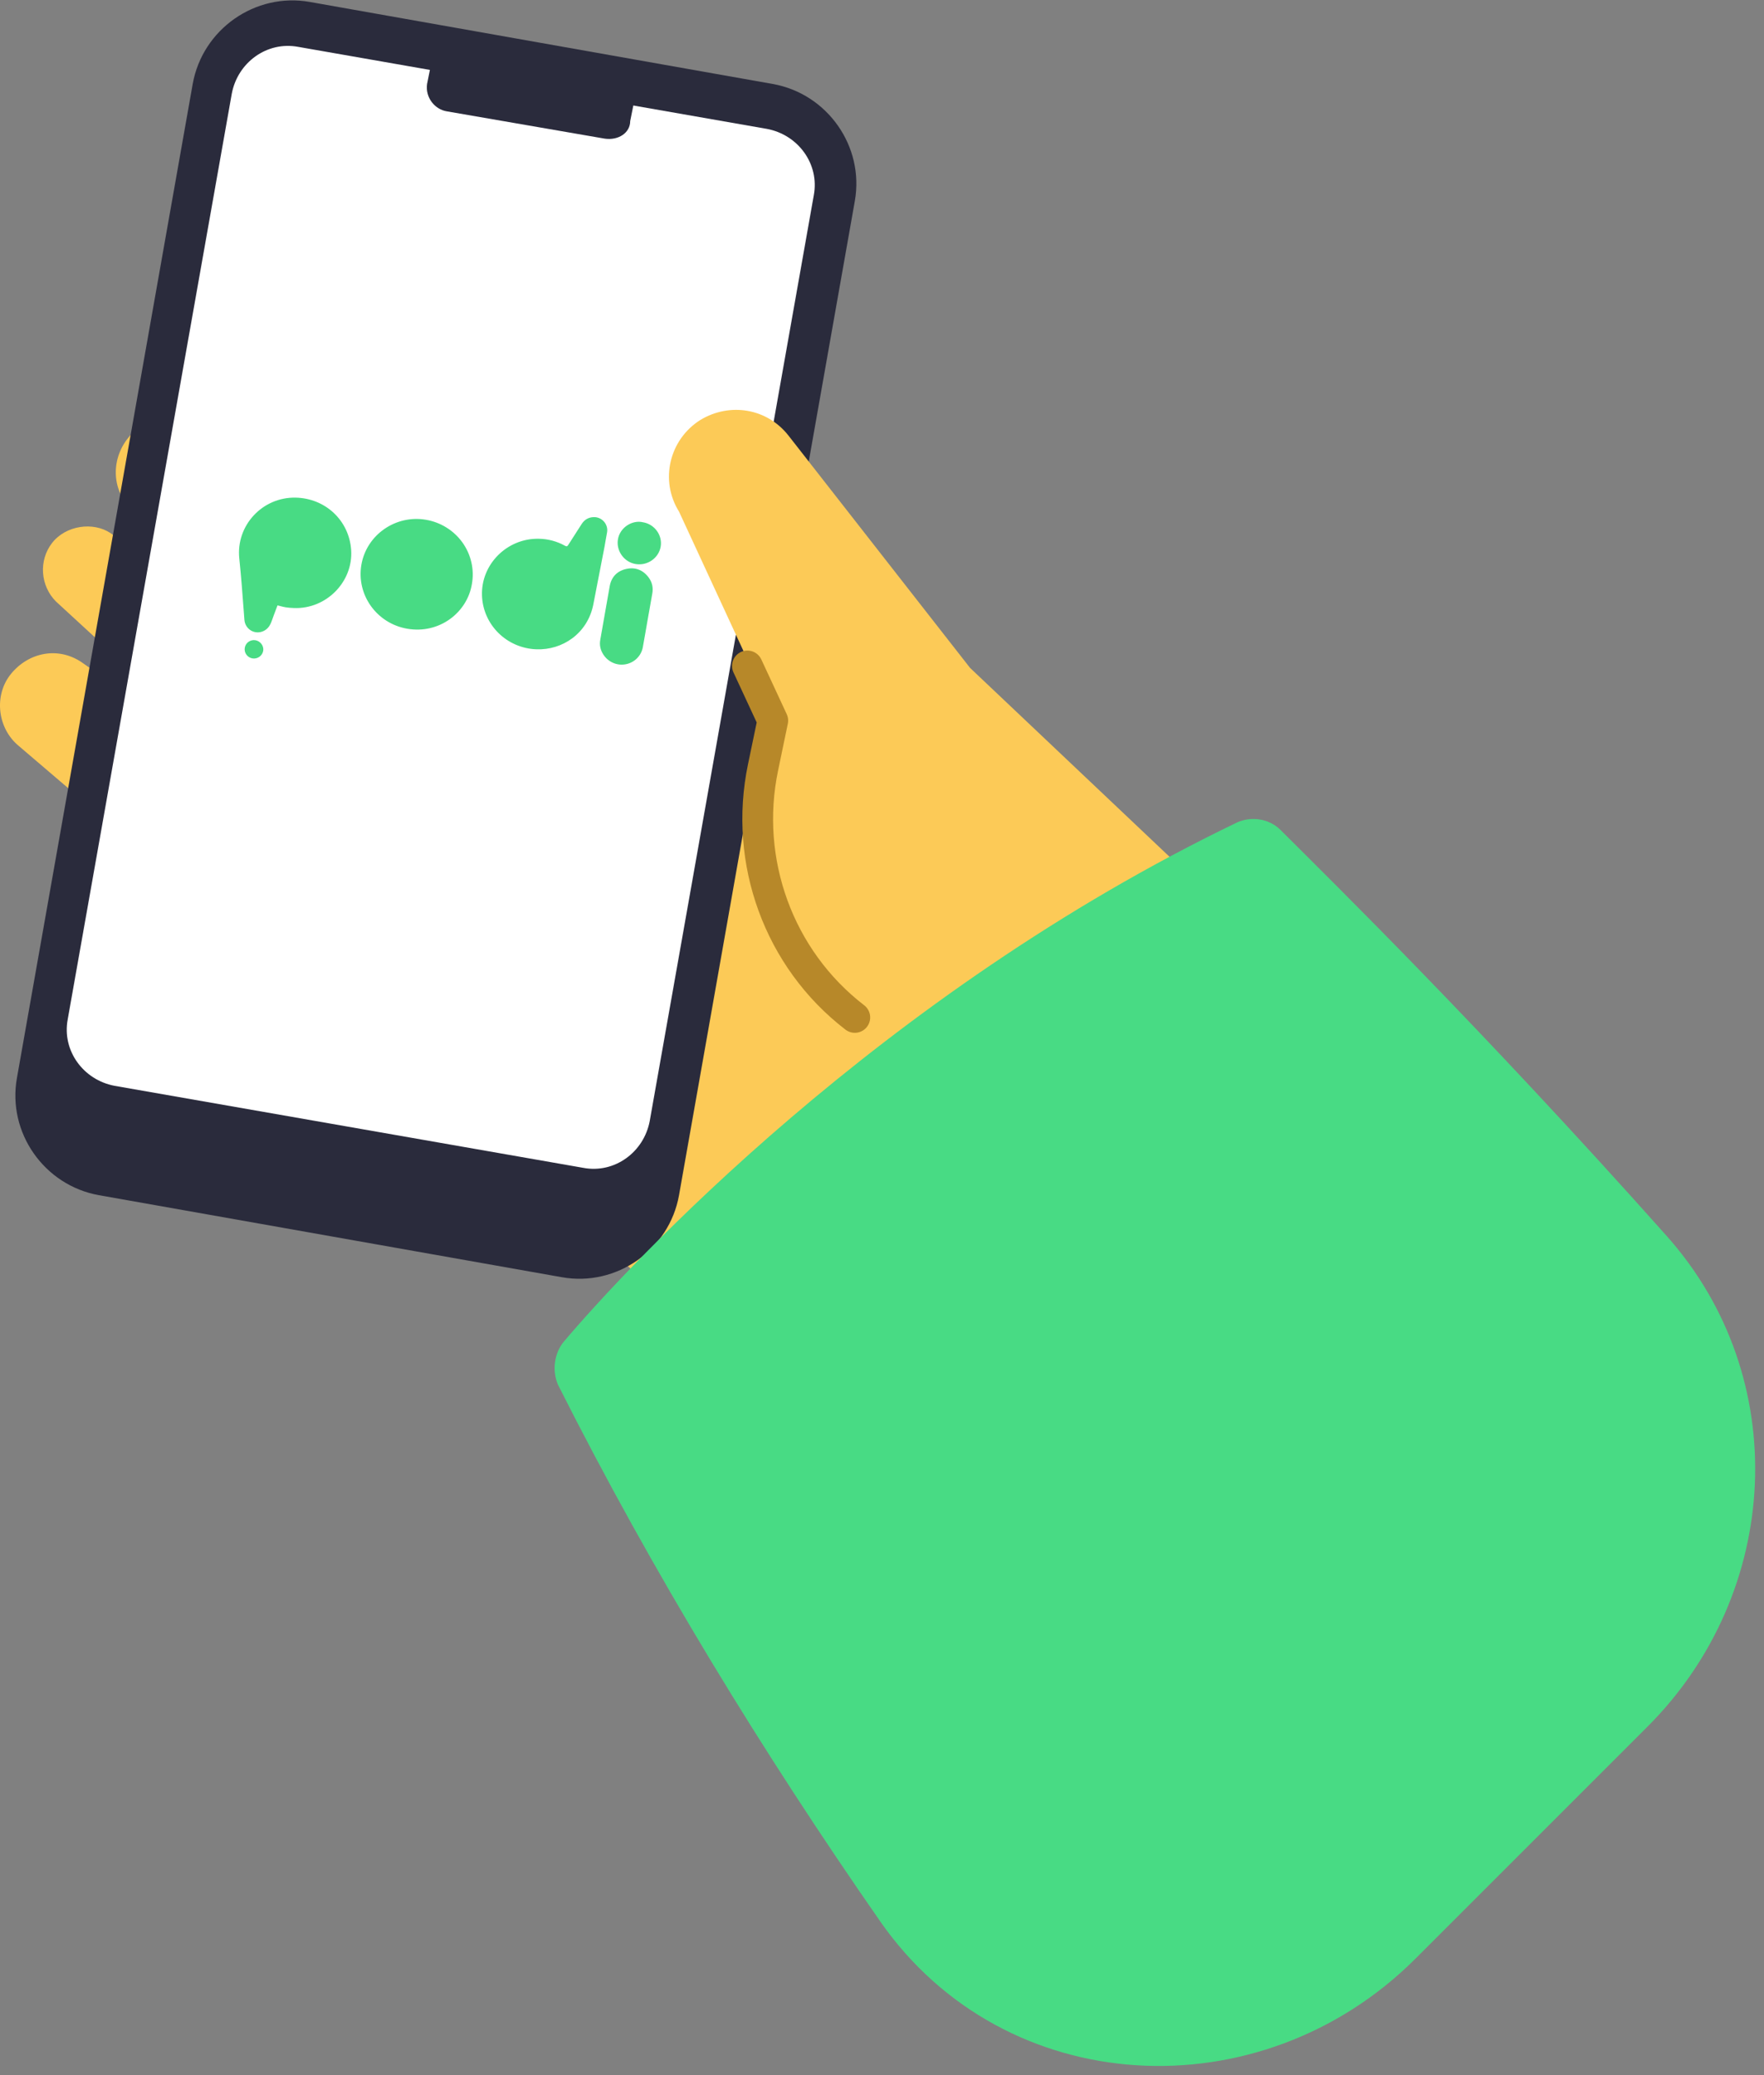 <svg width="136" height="160" viewBox="0 0 136 160" fill="none" xmlns="http://www.w3.org/2000/svg">
<rect x="0" y="0" width="136" height="160" fill="#808080" stroke="none"/>
<path d="M61.386 108.72L1.456 57.523C-0.201 56.168 -0.502 53.608 0.853 51.952C2.209 50.295 4.467 49.843 6.274 51.048L19.375 60.233L4.317 46.38C3.112 45.176 2.962 43.218 4.016 41.863C5.07 40.508 7.178 40.206 8.533 41.11L24.946 53.156L10.189 39.303C8.533 37.797 8.533 35.237 10.039 33.581C11.394 32.075 13.653 31.925 15.309 32.979L34.131 46.531L22.537 34.936C20.73 33.129 20.88 30.118 22.838 28.461C24.494 26.956 26.904 26.956 28.56 28.311L87.737 78.152L61.386 108.72Z" fill="#FCCA57"/>
<path d="M34.131 46.53L43.166 53.306" stroke="white" stroke-width="2.369" stroke-miterlimit="10" stroke-linecap="round" stroke-linejoin="round"/>
<path d="M24.946 53.156L35.487 61.438" stroke="white" stroke-width="2.369" stroke-miterlimit="10" stroke-linecap="round" stroke-linejoin="round"/>
<path d="M19.375 60.384L29.162 67.612" stroke="white" stroke-width="2.369" stroke-miterlimit="10" stroke-linecap="round" stroke-linejoin="round"/>
<path d="M51.298 69.87L35.487 73.032" stroke="white" stroke-width="2.369" stroke-miterlimit="10" stroke-linecap="round" stroke-linejoin="round"/>
<path d="M43.317 98.478L7.63 92.154C3.413 91.401 0.552 87.335 1.305 83.119L14.857 6.475C15.61 2.259 19.676 -0.602 23.892 0.151L59.579 6.475C63.795 7.228 66.656 11.293 65.903 15.51L52.351 92.154C51.599 96.37 47.533 99.231 43.317 98.478Z" fill="#2A2B3C"/>
<path d="M44.973 90.046L8.834 83.721C6.425 83.269 4.769 81.011 5.22 78.602L17.869 7.227C18.321 4.818 20.579 3.162 22.989 3.613L59.127 9.938C61.537 10.389 63.193 12.648 62.741 15.057L50.093 86.432C49.641 88.841 47.382 90.497 44.973 90.046Z" fill="white"/>
<path d="M46.63 10.691L34.433 8.582C33.529 8.432 32.776 7.528 32.927 6.474L33.379 4.216C33.529 3.312 34.433 2.559 35.487 2.86L47.684 4.969C48.587 5.119 49.34 6.023 49.039 7.077L48.587 9.335C48.587 10.239 47.684 10.841 46.63 10.691Z" fill="#2A2B3C"/>
<path fill-rule="evenodd" clip-rule="evenodd" d="M49.572 40.269C50.466 40.415 51.086 41.27 50.937 42.146C50.784 43.032 49.921 43.636 49.013 43.49C48.13 43.349 47.513 42.499 47.634 41.629C47.766 40.675 48.749 40.069 49.572 40.269ZM45.729 46.678C45.264 48.855 43.361 50.139 41.355 50.063C40.252 50.026 39.204 49.574 38.424 48.802C37.645 48.029 37.192 46.993 37.16 45.906C37.082 43.502 39.1 41.488 41.542 41.541C42.248 41.551 42.942 41.737 43.559 42.08C43.682 42.149 43.739 42.133 43.812 42.016C44.035 41.661 44.263 41.308 44.491 40.955L44.491 40.955L44.491 40.954L44.491 40.954L44.492 40.953C44.609 40.771 44.727 40.589 44.844 40.406C45.058 40.072 45.361 39.886 45.768 39.873C46.416 39.849 46.922 40.44 46.8 41.066C46.753 41.303 46.713 41.541 46.672 41.779C46.652 41.898 46.632 42.017 46.611 42.136L45.729 46.678ZM36.384 45.02C36.032 47.22 33.879 48.91 31.389 48.476C29.028 48.065 27.462 45.847 27.863 43.539C28.264 41.231 30.513 39.67 32.848 40.078C33.409 40.174 33.945 40.378 34.426 40.679C34.908 40.979 35.325 41.37 35.654 41.829C35.982 42.289 36.216 42.807 36.341 43.354C36.467 43.902 36.481 44.468 36.384 45.02ZM46.768 46.553L46.768 46.554L46.768 46.554C46.728 46.779 46.689 47.004 46.649 47.229L46.289 49.278L46.283 49.315C46.203 49.727 46.287 50.111 46.513 50.463C46.888 51.048 47.568 51.343 48.233 51.218C48.565 51.158 48.87 50.998 49.108 50.762C49.345 50.525 49.504 50.222 49.562 49.894C49.638 49.48 49.71 49.066 49.782 48.651L49.782 48.651L49.782 48.651C49.818 48.444 49.854 48.237 49.89 48.03C49.935 47.778 49.979 47.526 50.023 47.273L50.023 47.273L50.023 47.273L50.024 47.272C50.112 46.767 50.201 46.264 50.291 45.76C50.372 45.306 50.279 44.884 50.002 44.517C49.565 43.936 48.962 43.708 48.259 43.873C47.566 44.036 47.135 44.493 47.007 45.199C46.926 45.65 46.847 46.101 46.768 46.552L46.768 46.553ZM21.262 47.03L21.262 47.03L21.262 47.03C21.159 47.303 21.056 47.571 20.963 47.843C20.838 48.205 20.657 48.511 20.283 48.671C19.615 48.957 18.896 48.505 18.843 47.788L18.801 47.229C18.697 45.836 18.593 44.443 18.448 43.053C18.186 40.526 20.224 38.313 22.799 38.37C25.096 38.42 26.917 40.138 27.073 42.401C27.242 44.859 25.149 46.983 22.655 46.881C22.446 46.876 22.238 46.857 22.031 46.827C21.889 46.805 21.749 46.768 21.601 46.729L21.601 46.729C21.534 46.712 21.466 46.694 21.396 46.677C21.351 46.796 21.307 46.913 21.262 47.03ZM18.872 49.944C18.903 49.76 19.006 49.596 19.159 49.487C19.312 49.379 19.503 49.334 19.69 49.364C20.072 49.424 20.351 49.798 20.295 50.169C20.28 50.263 20.246 50.353 20.196 50.434C20.145 50.515 20.079 50.585 20 50.641C19.922 50.696 19.833 50.736 19.739 50.757C19.645 50.778 19.547 50.78 19.452 50.764C19.265 50.73 19.1 50.624 18.992 50.471C18.883 50.317 18.84 50.128 18.872 49.944Z" fill="#48DB84"/>
<path d="M94.664 70.319L74.788 51.496L60.784 33.578C59.128 31.47 56.267 31.018 54.008 32.373C51.599 33.879 50.846 37.041 52.352 39.45L59.73 55.411L58.827 59.176C57.321 66.404 60.031 73.933 65.904 78.45L78.703 88.238L94.664 70.319Z" fill="#FCCA57"/>
<path d="M65.904 78.449C60.031 73.931 57.321 66.403 58.827 59.175L59.579 55.561L57.622 51.345" stroke="#B78829" stroke-width="2.369" stroke-miterlimit="10" stroke-linecap="round" stroke-linejoin="round"/>
<path d="M98.729 63.996C97.826 63.093 96.471 62.942 95.417 63.394C67.861 76.645 48.436 97.575 43.467 103.448C42.714 104.351 42.563 105.707 43.015 106.761C50.33 121.301 58.861 135.208 67.855 148.136C77.488 161.982 97.208 162.942 109.135 151.015L127.033 133.117C137.376 122.774 138.231 106.223 128.501 95.301C114.01 79.034 102.598 67.865 98.729 63.996Z" fill="#48DB84"/>
</svg>
